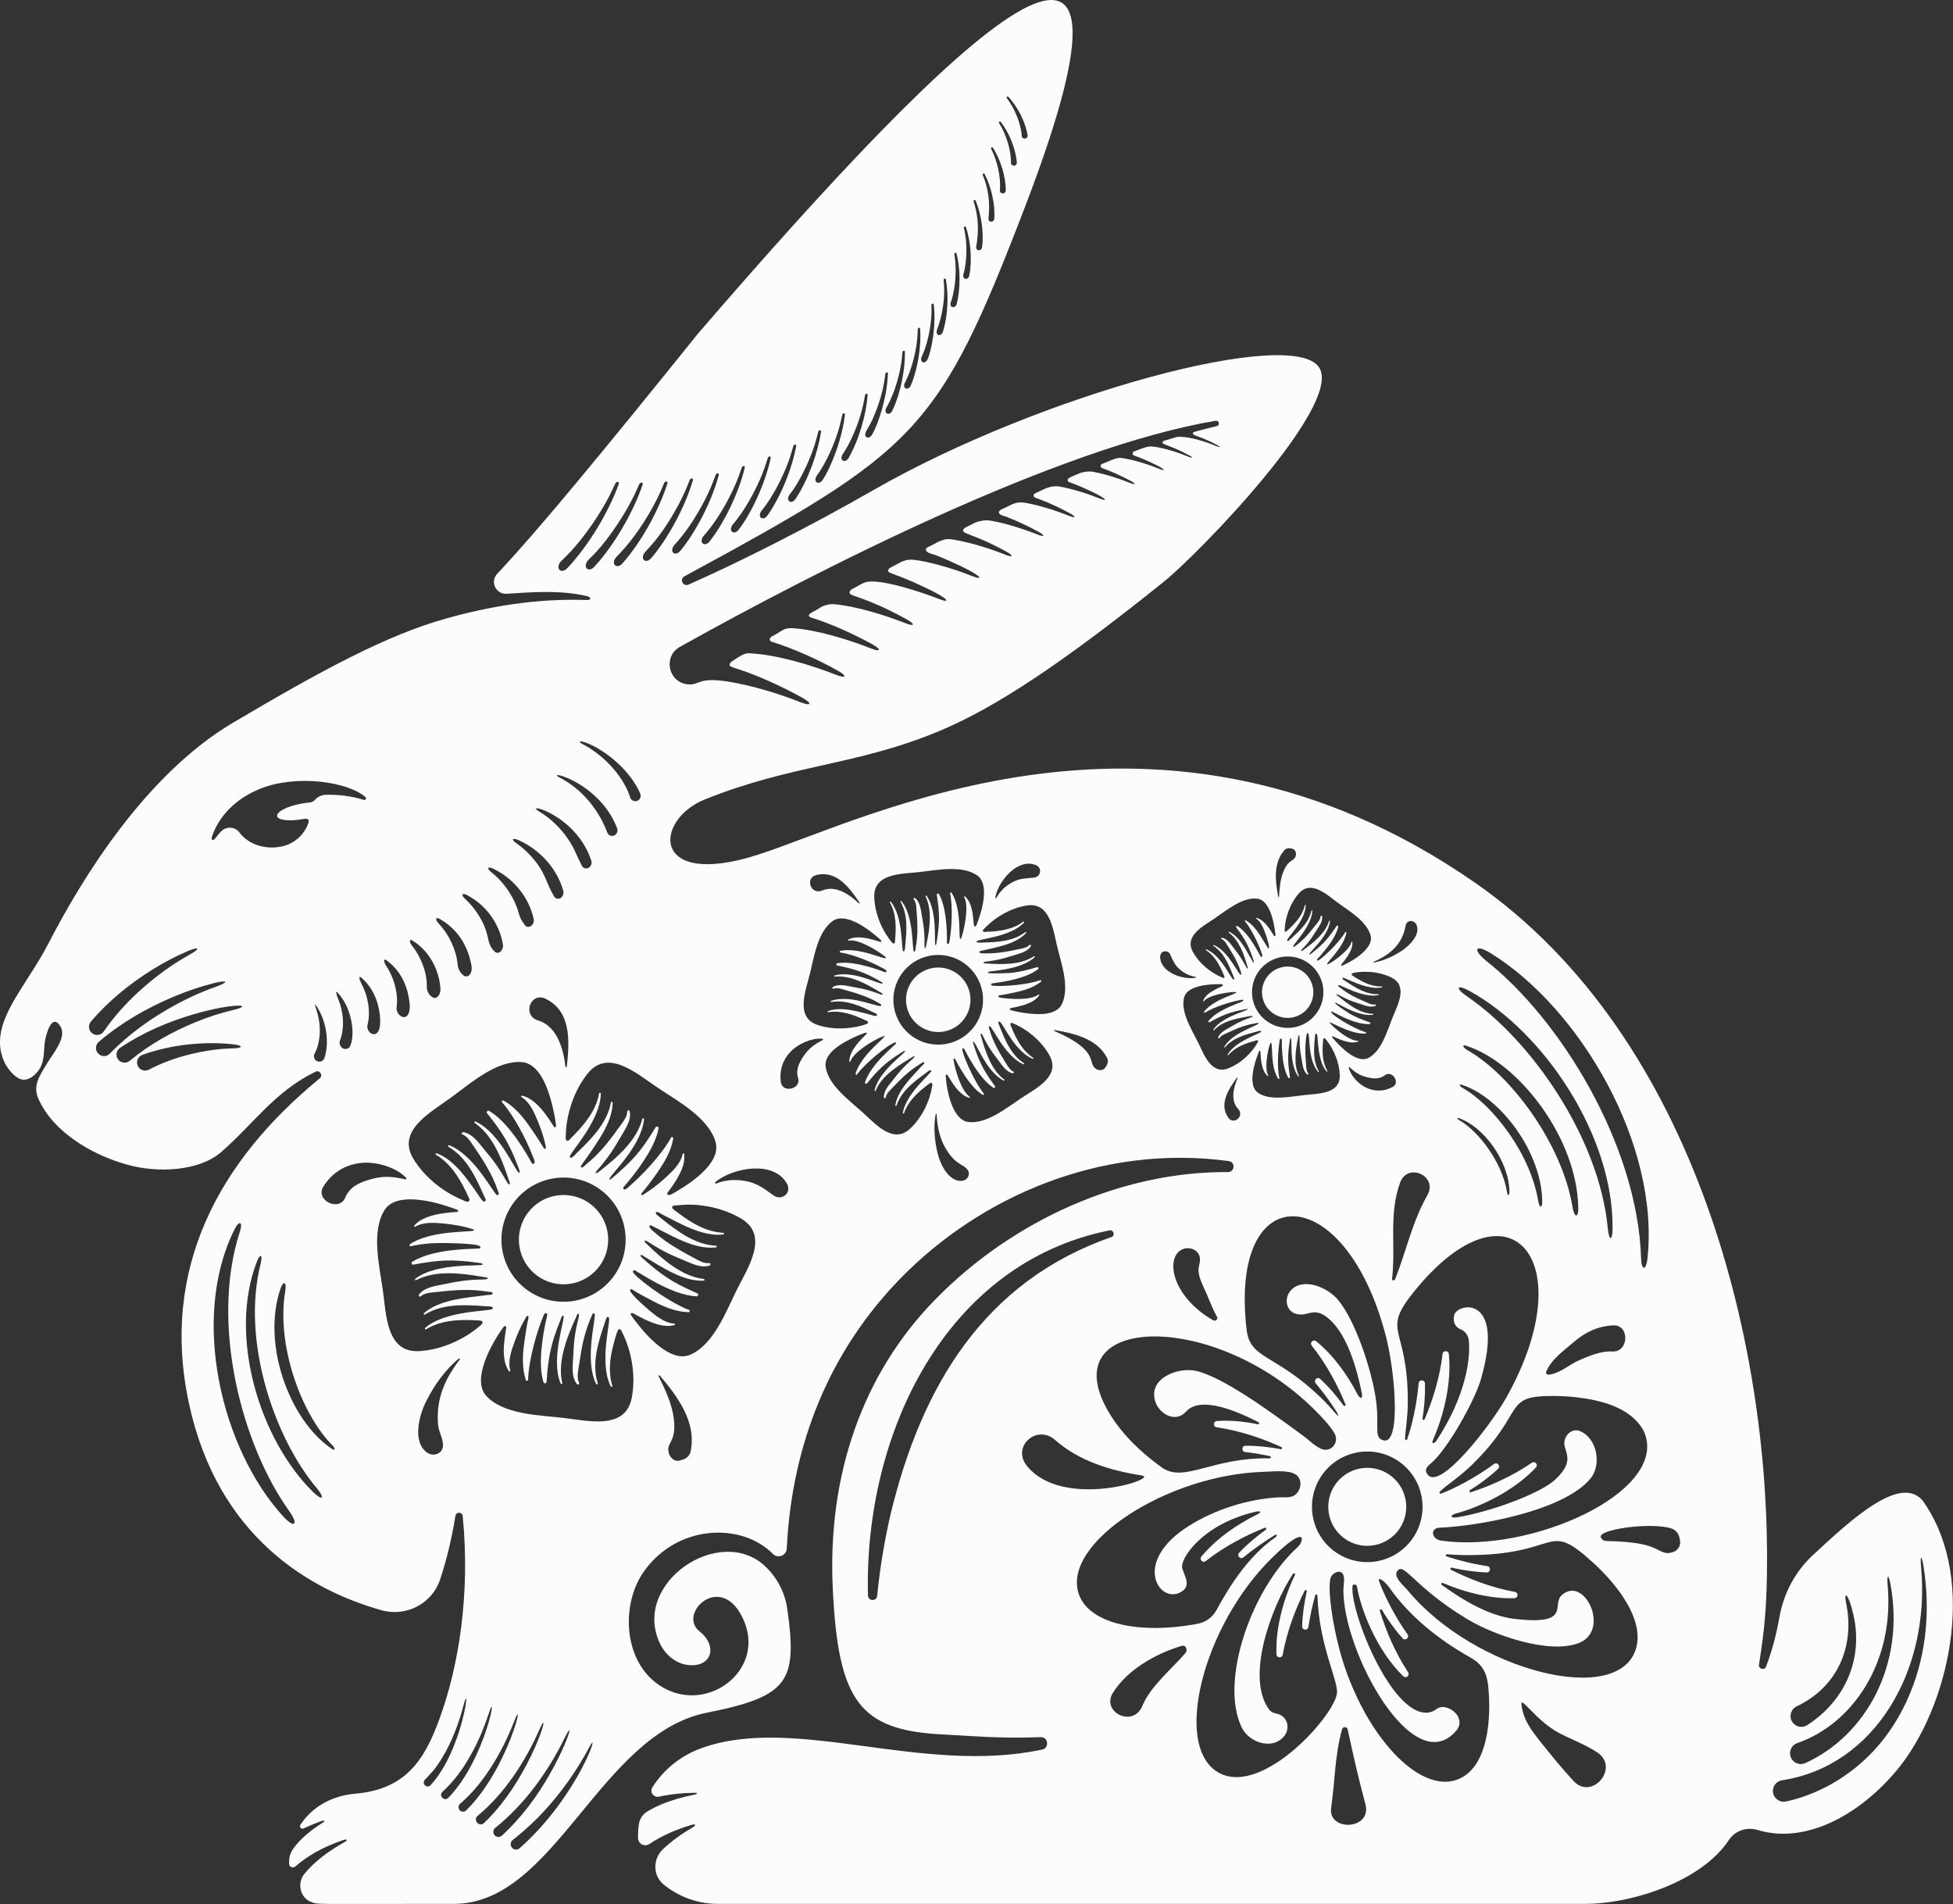 <svg xmlns="http://www.w3.org/2000/svg" width="1080" height="1052.77" viewBox="0 0 1080 1052.77"><rect x="0" y="0" width="1080" height="1052.77" fill="#333333" stroke="none"/><g id="a"/><g id="b"><g id="c"><path id="d" d="M536.63 551.58c.68 9.83-6.74 18.34-16.57 19.02-9.83.67-18.34-6.74-19.01-16.57-.68-9.83 6.74-18.34 16.57-19.01 9.83-.68 18.34 6.74 19.01 16.57zm-239.57 153.8c11.01 8.05 26.46 5.65 34.51-5.36 8.05-11.01 5.65-26.46-5.36-34.51-11.01-8.05-26.46-5.65-34.51 5.36-8.05 11.01-5.65 26.46 5.36 34.51zm445.35 144.47c9.21 7.55 22.79 6.21 30.35-3 7.55-9.21 6.21-22.79-3-30.35-9.21-7.55-22.79-6.21-30.34 3-7.55 9.21-6.21 22.79 3 30.34zm-17.38-307.04c-3.21-7.15-11.61-10.34-18.77-7.13-7.15 3.21-10.34 11.61-7.13 18.77 3.21 7.15 11.61 10.34 18.76 7.13 7.15-3.21 10.35-11.61 7.13-18.77zm339.1 288.15c-11.85-17.2-40.09 8.9-61.67 28.97-9.72 9.04-16.09 21.06-18.42 34.13-1.85 10.35-4.33 19.51-7.44 27.48-.88 2.26-4.27 1.27-3.89-1.12 3.11-19.22 4.03-31.6 4.37-48.05 2.49-123.12-37.04-297.89-161.32-384.24-173.83-120.76-336.27-34.73-396.95-15.42-59.22 18.84-57.25-19.35-29.01-30.68 48.76-19.57 83.49-18.62 129.3-37.67 32.15-13.37 69.79-38.79 124.21-82.47 19.8-15.89 98.02-96.7 86.5-118.12-12.97-24.14-154.52 14.32-246.6 67.1-35.24 20.2-74.13 39.91-102.5 52.38-2.99 1.31-5.12-3-2.25-4.56 128.34-69.65 140.41-79.31 188.42-204.45 79.66-207.64-33.73-100.58-180.98 70.33-49.66 61.71-87.67 108.05-110.94 132.68-4.09 4.33-.79 11.42 5.15 11.06 12.68-.77 29.28-2.28 44.51 1.3 2.38.56 2.39 2.25-.06 2.16-28.2-.99-54.11 3.59-77.72 10.19-33 9.22-68.58 28.45-117.84 57.56-48.69 28.77-83.89 86.61-102.27 122.25-13.02 25.26-34.19 44.87-24.12 65.86 1.56 3.25 5.4 8.11 9.02 9.16 4.33 1.25 8.87-3.03 10.67-6.48 2.36-4.51 1.82-9.36 2.51-14.27.49-3.48 3.78-16.65 8.67-8.39 3.58 6.05-4.31 15.09-7.2 19.94-3.88 6.51-8.43 12.29-5.08 19.88 2.99 6.77 7.51 12.45 13.04 17.4 10.15 9.08 22.98 15.43 36.05 19.11 16.99 4.78 39.86 3.58 51.89-6.85 17.95-15.55 29.64-33.55 52.32-44.55 2.34-1.13 4.33 2.05 2.32 3.69-55.48 45.44-88.39 105.01-72.34 179.69 15.9 73.98 67.18 103.4 106.58 114.41 13.54 3.78 27.82-3.6 32.28-16.94 3.36-10.07 6.32-21.72 8.51-35.27.38-2.35 3.78-2.25 4.01.12 4.24 42.57-1.98 82.45-12.83 112.13-8.09 22.12-18.22 38.88-46.24 41.34-14.83 1.3-24.87 8.39-30.69 17.29-.75 1.15.53 2.59 1.77 1.99 2.98-1.43 6.55-2.91 9.93-4.1 1.71-.6 2.14.0.8.83-6.12 3.78-12.57 8.85-16.68 14.82-1.8 2.62-2.11 5.09-2.05 8.02.04 1.7 2.08 2.58 3.38 1.48 6.68-5.71 14.39-10.43 26.32-14.56 2.49-.86 3.1-.14.95 1.06-8.07 4.48-16.48 10.47-22.26 17.63-4.22 5.23-2.19 13.42 4.16 15.61 3.83 1.32.12.9 78.69.9 55.82.0 80.57-93.99 139.87-105.73 45.41-8.99 49.98-17.44 44.4-57.26-1.31-9.38-5.9-17.72-12.29-23.73-24.96-23.47-73.88 9.2-58.22 42.6 3.26 6.96 9.83 12.11 17.51 12.18 11.6.11 14.21-11.11 4.46-18.75-11.89-9.32 9.9-31.42 22.42-10.08 16.63 28.33-14.65 54.71-40.36 42.33-24.04-11.58-26.25-45.45-13.42-64.47 17.99-26.69 54.15-28.54 71.94-10.59 2.76 2.78 7.48.9 7.66-3.02 2.79-57.62 23.63-109.03 62.74-149.18 44.26-45.43 111.07-74.54 181.69-65.02 3.79.51 3.35 6.11-.47 6.08-58.11-.38-118.67 26.14-162.19 70.82-39.53 40.58-59.5 96.23-56.3 160.22 3.09 61.72 14.79 77.72 61.2 79.95 14.21.68 31.46 2.38 53.68 1.46 4.3-.18 5.05 5.99.84 6.88-66.6 14.17-136.35-19.4-188.14-.88-11.72 4.19-21.2 12-27.37 21.77-1.62 2.56.69 5.81 3.72 5.13 6.53-1.44 13.09-2.06 19.61-2.14 1.94-.02 1.74.7-.27 1.09-6.22 1.21-12.29 2.93-18 5.31-2.75 1.15-5.43 2.48-7.93 4-2.48 1.51-4.17 4.08-4.58 6.95-.34 2.41-.58 5.45-.45 7.86.17 3.14 3.61 4.87 6.23 3.11 1.83-1.22 3.7-2.34 5.59-3.36 5.78-3.1 11.78-5.44 17.87-7.26 2.06-.62 2.47.29.65 1.35-5.9 3.42-11.75 7.55-16.62 12.18-5.67 5.39-5.62 14.57.44 19.52 7.97 6.5 18.54 10.69 29.74 10.69h479.49c26.37.0 64.74-12.43 79.87-35.4 3.44-5.22 9.98-7.25 15.96-5.44 25.81 7.81 55.52-7.55 76.86-33.08 28.42-34.01 45.06-104.38 15.13-147.83zm-491.46-352.71c3.94 1.5 2.97 6.73-1.09 7.06-4.07.33-7.49.35-11.28 2.28-3.9 1.99-7.22 4.95-9.27 8.84-.2.37-.68.08-.62-.27 1.51-8.72 12.13-21.78 22.26-17.91zm-4.95 22.44c13-2.11 14.59 13.22 16.91 22.75 2.3 9.42 7.09 22.75 2.5 31.95-1.53 3.06-4.86 4.44-8.05 5-7.79 1.37-20.06-1.61-20.45-2-.96-.95 1.38-1.19 1.76-1.26 4.86-.97 11.62-2.65 14.3-6.78.19-.3-.19-.59-.45-.39-4.4 3.39-16.51 2.46-21.05 1.66-.39-.07-.71-.13-.97-.46-.71-.9.66-.75 4.3-1.45 6.99-1.35 14.04-2.79 19.16-6.91.34-.28.04-.96-.41-.81-9.85 3.37-26.06 3.59-26.86 2.85-.21-.2-.48-.59-.27-.88.38-.54 17.31-1.46 25.93-8.07.49-.38.05-1.28-.55-1.1-4.91 1.44-9.83 2.74-14.94 3.17-3.89.33-11.21.3-11.86.11-.32-.09-.5-.4-.19-.63 1.02-.75 17.89-.97 25.64-8.16.27-.25-.05-.76-.37-.55-7.25 4.79-17.45 4.67-26.75 3.96-.32-.02-.75.04-.99-.21-1.17-1.25 4.24-.18 15.6-3.96 3.43-1.14 8.41-1.99 10.43-5.38.28-.47-.36-1.09-.76-.65-1.26 1.37-3.22 1.77-4.96 2.14-5.46 1.15-9.8 2.03-14.15 2.36-1.54.12-6.6.35-7.98.0-.8-.2-1.08-.88-.16-1.11 8.27-2.1 19.19-3.44 25.3-9.94.25-.26-.1-.76-.41-.52-6.72 5.14-15.57 5.52-23.69 5.75-2.16.06-3.06.16-3.25-.43-.52-1.66 18.22-2.07 26.26-10.62.25-.26-.1-.76-.41-.52-5.88 4.49-13.41 5.37-20.84 5.66-.54.02-1.08.19-1.42-.34-.27-.42-.1-.65.2-.93.33-.31.86-.92 1.24-1.3 5.97-6.05 14.24-10.63 22.65-12zm-47.19 76.86c-13.66.94-25.5-9.38-26.44-23.04-.94-13.66 9.38-25.5 23.04-26.44 13.67-.94 25.5 9.38 26.44 23.04.94 13.66-9.38 25.5-23.04 26.44zm-12.29-95.34c9.64-1.04 23.49-4.03 32 1.73 6.95 4.7 3.14 18.68.16 26.49-.21.56-.65 2.2-1.59 1.76-.86-.41.15-11.99-5.2-16.58-.27-.23-.61.11-.44.4 3.3 5.7-1.02 22.07-1.77 22.96-1.93 2.31 1.13-15.01-5.13-25.34-.23-.38-.95-.17-.86.3 1.62 8.1.73 20.06-.17 25.36-.09.54-.21 3.11-1.27 2.56-.44-.23-.33-.73-.32-1.14.11-7.7-.59-19.69-4.45-26.4-.31-.54-1.26-.21-1.16.4.79 5.06 1.42 10.1 1.18 15.23-.23 4.91-1.39 12.17-1.57 12.47-1.74 2.86 1.58-17.45-5.24-27.09-.21-.3-.76-.05-.59.3 3.81 7.83 2.34 17.88.4 27.04-.04.19-.34 2.06-.92 1.3-.31-.41.62-6.31-1.3-16.32-.68-3.55-.87-8.6-3.96-11.05-.43-.34-1.12.21-.74.67 1.19 1.43 1.33 3.42 1.47 5.2.58 7.72 1.07 14.14-.43 21.64-.09.46-.08 2.31-.87 2.09-1.29-.36.26-19.08-6.91-27.87-.23-.28-.76.0-.57.34 4.21 7.34 3.42 16.16 2.58 24.24-.06.57.02 3.49-1.06 3.09-1.23-.45.2-18.69-6.87-27.36-.23-.28-.76.0-.57.34 3.61 6.29 3.55 13.68 2.91 20.85-.04.51.05 1.34-.34 1.72-.39.38-.91.12-1.21-.23-5.82-6.87-9.7-16.29-9.97-25.33-.38-13.16 15.03-12.73 24.78-13.77zm-56.92 1.66c11.29-2.92 18.52 7.08 24.03 15.27.18.27-.22.53-.43.32-5.08-4.81-12.89-10.22-20.2-7.09-6.34 2.72-9.73-6.86-3.4-8.5zm-3.52 54.89c2.34-9.41 4.27-23.44 12.61-29.46 7.07-5.12 19.67 4.15 26.13 10.01.24.22.6.45.78.73.25.39.04.84-.46.75-1.39-.26-11.97-4.51-17.78-1.26-.31.17-.1.61.22.55 5.44-.96 15.77 5.44 19.62 8.44.32.25 1.1.64.95 1.15-.38 1.35-14.39-6.05-25.17-3.93-.43.09-.48.83-.02.91 7.88 1.21 18.37 5.87 23.21 8.56.59.32 2.67 1.11 2.29 2.05-.34.84-1.78-.07-2.31-.27-7.02-2.56-17.62-5.65-24.95-4.37-.61.11-.64 1.11-.02 1.23 9.48 1.88 15.15 3.59 24.68 9.18.25.15.79.47.38.78-1.12.84-15.71-7.37-26.42-4.46-.35.09-.31.7.08.66 8.57-.87 17.19 3.77 25.02 8.58.33.2 1.41.64 1.43 1.07.06 1.45-3.76-1.88-15.79-3.83-3.57-.58-8.38-2.14-11.74-.07-.47.29-.19 1.13.37.93 1.75-.63 3.67-.08 5.39.41 7.47 2.11 13.66 3.86 20.18 7.84.28.17.71.31.83.62 1.29 3.33-15.75-6.3-27.71-2.16-.34.12-.26.72.12.65 8.34-1.43 16.35 2.33 23.65 5.89.5.24 1.62.51 1.57 1.17-.12 1.57-2.01.13-10.84-1.86-5.32-1.19-10.99-2.02-16.25-.19-.34.12-.26.72.12.65 7.19-1.23 14.2 1.41 20.82 4.53.45.21 1.06.34 1.19.89.08.37-.04.64-.33.87-.68.55-14.2 5.17-27.44.77-12.5-4.16-6.79-18.48-4.43-28zm-52.06 92.84c.98 3.47-.03 7.03-1.82 10.06-3.88 6.56-11.83 12.3-18.4 16.26-4.18 2.52-5.9 3.64-6.49 2.32-.29-.64.55-1.36.88-1.81 4.12-5.57 9.5-13.65 8.4-20.39-.08-.49-.74-.42-.82.03-.91 5.15-5.69 9.65-9.38 13.01-3.39 3.1-7.09 6.13-11.03 8.58-.52.33-1.35 1.05-1.95 1.16-.57.1-.68-.44-.44-.87.44-.8.4-.24 4.08-5.12 5.89-7.82 12.1-16.31 13.53-25.42.09-.6-.86-1.02-1.17-.45-5.5 10.02-17.12 21.9-22.81 26.71-.58.49-2.99 3.1-3.62 1.58-.3-.74.03-.56 3.75-5.18 6.13-7.63 14.01-18.56 15.75-28.24.15-.85-1.14-1.35-1.59-.61-3.68 6.06-7.5 11.97-12.33 17.18-5.09 5.5-12.48 11.7-12.78 11.81-.47.16-.54-.14-.41-.56.71-2.4 17.78-18.11 19.02-32.81.04-.5-.76-.73-.89-.21-2.96 11.7-13.45 21.01-23.69 29-.21.16-2.19 1.88-2.13.56.03-.58 6.47-6.45 13.19-18.45 2.45-4.37 6.75-9.89 5.66-15.24-.15-.74-1.38-.78-1.38.04-.01 2.57-1.64 4.82-3.08 6.82-6.27 8.7-11.48 15.93-19.76 22.54-.5.4-2.15 2.38-2.79 1.44-.52-.76 2-2.81 9.58-14.64 4.08-6.35 7.83-13.34 7.96-21.05.0-.51-.81-.68-.91-.15-2.09 11.53-10.79 20.17-18.88 27.98-.57.55-3.09 3.71-3.88 2.33-.94-1.63 16.88-19.48 17.13-35.11.0-.5-.81-.68-.91-.15-1.79 9.86-8.38 17.6-15.51 24.69-.5.5-1.14 1.47-1.9 1.52-.75.05-1.08-.68-1.08-1.32-.04-12.47 4.25-25.91 12.03-35.72 11.34-14.28 27.27-.07 38.53 7.51 11.14 7.5 28.48 16.68 32.36 30.37zm-139.99-4.29c2.41.9 3.96 3.19 5.35 5.24 6.02 8.89 11.02 16.26 14.39 26.3.14.43.48.97.33 1.4-.11.33-.55.65-.9.6-1.74-.27-12.4-22.18-26.53-27.6-.47-.18-.91.53-.45.8 10.11 5.92 15.24 17.05 19.8 27.34.31.7 1.26 1.99.63 2.64-1.52 1.55-2.24-1.66-9.83-11.64-4.57-6.01-9.84-11.94-17.04-14.7-.47-.18-.92.53-.45.8 8.72 5.1 13.79 14.16 18.01 23.37.29.63.82 1.31.46 2.01-.72 1.41-2.74.06-3.87-.41-10.92-4.55-20.95-12.75-27-22.62-9.53-15.55 9.29-25.64 20.28-33.61 10.87-7.88 25.44-21.02 39.64-19.96 4.83.35 8.41 4 10.92 8.16 5.8 9.59 8.09 26.51 8.01 27.22-.07.63-.71.92-1.15.38-1.06-1.29-8.63-15.45-17.71-17.19-.48-.09-.65.55-.26.78 4.53 2.63 7.11 8.65 9 13.27 1.72 4.19 3.3 8.67 4.24 13.17.12.55.59 1.65-.02 2.07-.92.62-.35-.24-8.79-12.36-3.86-5.53-8.4-10.95-14.36-14.25-.54-.3-1.25.46-.83.95 6.94 7.93 13.58 20.93 16.96 29.78.33.86 1.84 3.56.6 4.21-1.11.58-1.82-1.67-2.21-2.35-5.23-9.09-13.49-21.61-22.53-26.89-.74-.43-1.66.61-1.12 1.29 8.16 10.2 12.26 16.57 16.96 29.01.88 2.34 1.67 3.94.7 3.88-1.75-.09-10.15-21.85-24.01-28.28-.46-.21-.95.46-.5.77 9.88 6.73 14.85 19.36 18.84 31.41.17.51.93 1.94.56 2.41-1.17 1.5-2.72-5.82-13.3-18.14-3.27-3.8-6.97-9.74-12.37-10.55-.75-.11-1.2 1.03-.43 1.31zm45.86-75.1c14.56 6.97 13.31 24.02 11.83 37.61-.05.44-.7.36-.75-.04-1.09-9.62-4.54-22.32-15.07-25.52-9.14-2.78-4.19-15.95 3.99-12.04zm-17.7 112.97c11.19-15.31 32.68-18.65 47.99-7.46 15.31 11.19 18.65 32.68 7.46 47.99-11.19 15.31-32.68 18.65-47.99 7.46-15.31-11.19-18.65-32.68-7.45-47.99zM672.31 232.7c1.88-.32 2.45 2.49.59 2.92-4.15.96-8.69 2.13-12.24 3.12-1.61.45-1.12 1.45.09 1.94 2.42.98 5.62 1.85 12.15 5.31 2.35 1.26 2.12 1.7-.32.67-5.95-2.47-13.45-4.89-19.91-5.17-1.7-.07-2.92.4-6.99 1.7-.63.2-2.13.4-2.54.91-1.47 1.84 2.51 1.27 14.29 7.56 2.63 1.42 2.35 1.95-.38.81-5.69-2.34-13.28-4.78-19.31-5.53-3.13-.39-5.13.65-10.61 2.68-1.04.39-1.04 1.88.0 2.25 1.84.65 3.66 1.36 5.45 2.12 12.92 5.56 12.51 6.91 8.53 5.27-5.8-2.36-12.53-4.52-18.69-5.65-4.46-.8-3.92-.77-13.04 2.94-1.03.42-.98 1.89.07 2.26 5.4 1.91 10.97 4.48 15.83 7.1 3.18 1.74 2.81 2.45-.51 1.08-6.33-2.56-13.63-4.88-20.3-6.11-2.04-.38-5.27-.1-7.17.71-4.84 2.05-7.11 2.62-6.86 4.14.16.97.68.54 7.49 3.48 15.72 6.84 14.7 8.3 10.12 6.42-6.91-2.78-14.95-5.32-22.32-6.64-1.76-.32-5-.03-7.56 1.16-5.75 2.66-6.1 2.59-6.49 3.38-.75 1.54 2 2.08 2.93 2.43 5.75 2.15 11.85 5.04 16.99 7.83 3.74 2.06 3.27 2.95-.64 1.36-7.51-3.01-16.2-5.73-24.13-7.14-4.52-.8-6.88.68-10.91 2.7-.97.48-4.37 1.57-3.37 3.13.76 1.18 2.83 1.49 4.03 1.94 5.83 2.23 12.18 5.24 17.64 8.22 4.02 2.23 3.5 3.2-.7 1.49-4.22-1.68-8.52-3.17-12.85-4.48-4.24-1.27-8.53-2.34-12.81-3.11-1.74-.31-3.54-.26-5.26.14-3.27.77-1.72.13-6.66 2.66-.92.47-2.34.91-2.97 1.73-2.24 2.95 3.9 1.82 23.52 12.57 4.3 2.39 3.74 3.45-.77 1.63-8.62-3.43-18.61-6.53-27.76-8.13-2.44-.42-4.46-.7-6.8.21-.83.32-1.6.51-2.41.94-1.29.68-2.57 1.36-3.85 2.05-.77.41-2.5.91-2.81 1.81-.72 2.07 3.56 2.81 4.7 3.24 2.53.95 5.03 1.97 7.5 3.05 20.1 8.87 19.82 11.36 13.3 8.74-9.24-3.66-19.89-6.95-29.57-8.63-6.71-1.14-8.13-.09-14.22 3.25-.87.48-2.08.86-2.51 1.84-.87 1.98 1.27 1.36 13.74 6.85 21.64 9.57 20.83 12.02 14.1 9.31-8.52-3.37-30.36-10.75-39.28-9.48-2.33.33-4.15 1.62-6.19 2.78-1.22.69-4.22 1.6-3.8 3.5.42 1.89 8.89 2.02 31.48 14.48 5.13 2.87 4.43 4.2-.96 2.04-11.43-4.5-27.23-9.36-39.35-10.42-1.96-.17-3.59.34-5.44.93-1.39.44-2.73 1.5-3.99 2.24-.84.5-4.5 1.98-4.31 3.18.16 1.05 2.61 1.48 3.4 1.74 10.6 3.51 21.93 8.73 31.67 14.1 5.41 3.03 4.66 4.45-1.03 2.18-12.13-4.77-30.17-10.32-42.9-11.06-4.48-.26-5.41 1-9.49 3.4-.91.55-2 .91-2.77 1.68-1 1.01-.47 2.12.78 2.48 12.17 3.77 25.07 9.64 36.13 15.77 5.69 3.19 4.89 4.7-1.09 2.31-13.72-5.38-31.5-10.71-46.18-11.7-2.57-.17-3.73-.58-9.53 3.42-.8.55-2.14 1.09-2.59 2.1-1.24 2.75 2.09 1.15 21.42 9.72 6.29 2.81 12.45 5.86 18.44 9.18 5.96 3.35 5.12 4.95-1.16 2.45-11.92-4.67-25.86-8.94-38.64-11.11-18.72-3.18-16.54 2.35-24.01 1.24-10.39-1.54-12.99-15.45-3.77-20.63 76.5-42.72 209.37-110.4 296.33-125.03zm-114.68-179.16c4.95 5.35 9.43 13.71 10.63 21.24.36 2.21-3.06 2.62-3.23.36-.47-7-4.04-15.37-8.26-20.86h0c-.44-.58.38-1.27.87-.74zm-4.21 13.86c4.43 5.74 8.26 14.59 8.88 22.36.19 2.31-3.24 2.51-3.24.18.08-7.16-2.79-15.96-6.55-21.83h0c-.39-.62.47-1.27.92-.7zm-4.34 14.27c3.96 6.17 7.09 15.53 7.12 23.48.03 2.43-3.46 2.38-3.26-.01.63-7.26-1.53-16.5-4.83-22.81h0c-.34-.66.57-1.27.97-.66zm-4.6 14.54c3.49 6.6 5.92 16.47 5.37 24.61-.13 2.15-3.02 2.54-3.26.24-.08-.71 2.12-11.78-3.12-24.23h0c-.29-.7.67-1.27 1.01-.62zm-5 14.67c2.99 6.97 4.75 17.32 3.62 25.73-.28 2.22-3.22 2.53-3.3.06-.02-.75 2.96-12.07-1.38-25.21h0c-.24-.74.76-1.28 1.06-.58zm-6.76 40.97c1.19-4.12 1.66-8.53 1.7-12.88.06-7.64-1.19-11.7-1.38-12.88-.19-.77.86-1.27 1.11-.53 2.5 7.31 3.6 18.11 1.86 26.86-.44 2.29-3.44 2.5-3.34-.13.0-.25-.03-.17.05-.44zm-6.98 15.5c1.48-4.21 2.25-8.77 2.57-13.28.57-7.93-.42-12.22-.54-13.46-.14-.82.95-1.27 1.16-.49 2.04 7.75 2.43 19.04.11 27.98-.59 2.38-3.67 2.47-3.38-.31.03-.28-.03-.15.07-.44zm-7.74 15.42c.08-.3 5.48-12.88 3.82-27.89h0c-.09-.87 1.05-1.28 1.21-.46 1.58 8.14 1.28 19.9-1.64 29.1-.43 1.39-1.63 1.99-2.48 1.72-.84-.26-1.15-1.6-.91-2.48zm-8.46 14.86c.13-.39 2.71-5.17 4.4-14.25 1.58-8.51 1.11-13.2 1.15-14.63-.05-.9 1.14-1.27 1.26-.4 1.45 11.03-1.12 25.76-3.6 30.7-.56 1.01-1.61 1.53-2.44 1.23-.98-.36-1.07-1.72-.78-2.65zm-2.02-15.51c0-.94 1.24-1.27 1.31-.36.68 9.04-1.09 21.79-5.15 31.35-1.21 2.92-4.66 2.07-3.44-1.13.14-.38 3.03-5.2 5.29-14.66 2.09-8.8 1.87-13.72 1.99-15.21zm-8.48 12.72c.05-.98 1.33-1.28 1.36-.32.22 9.5-2.26 22.7-6.9 32.48-1.39 3.02-4.88 2.03-3.47-1.31.15-.35 3.43-5.5 6.18-15.06 2.61-9.12 2.64-14.32 2.83-15.79zm-9.45 11.94c.1-1.02 1.43-1.28 1.41-.28-.29 12.22-5.09 27.9-8.94 34.11-1.59 2.39-4.53 1.39-3.3-1.73.54-1.35 3.66-5.22 7.15-15.73 3.11-9.39 3.4-14.76 3.67-16.37zm-11.26 11.8c.15-1.06 1.53-1.28 1.46-.24-.7 10.39-4.59 24.47-10.41 34.72-1.85 3.33-5.35 1.74-3.52-1.67.24-.45 4.1-5.59 7.95-15.86 3.63-9.71 4.18-15.37 4.51-16.95zm-12.6 10.86c.2-1.1 1.62-1.29 1.51-.2-1.4 13.11-7.62 29.29-12.5 36.38-2 2.74-5.16.92-3.2-2.38.26-.45 4.46-5.73 8.84-16.27 4.13-9.98 4.92-15.79 5.36-17.53zm-13.27 9.38c.25-1.15 1.72-1.29 1.56-.16-1.6 11.18-6.87 26.17-13.91 36.97-2.34 3.64-5.8 1.44-3.57-2.04.21-.33 4.53-5.21 9.72-16.67 4.64-10.28 5.68-16.31 6.2-18.11zm-13.78 7.95c.3-1.19 1.82-1.29 1.61-.12-2.06 11.6-8 27.02-15.67 38.1-2.62 3.82-6.02 1.22-3.6-2.22.34-.49 5.13-5.87 10.61-17.07 5.16-10.6 6.47-16.94 7.04-18.69zm-14.15 6.59c.35-1.23 1.91-1.29 1.66-.08-2.96 14.17-11.09 31.23-17.84 39.78-2.36 2.9-5.65.77-3.36-2.7.69-1.05 5.56-6.08 11.66-17.73 5.66-10.87 7.2-17.36 7.88-19.27zm-14.37 5.28c.4-1.27 2.01-1.3 1.71-.03-3.41 14.36-12.05 31.63-19.62 40.92-2.55 3.04-5.85.6-3.38-2.9.82-1.16 5.95-6.22 12.56-18.13 6.17-11.17 7.96-17.88 8.72-19.85zm-24.01 24.47c6.68-11.46 8.73-18.4 9.57-20.43.45-1.31 2.1-1.3 1.76.0-3.9 14.69-13.06 32.15-21.4 42.05-1.18 1.37-2.86 1.77-3.78.92-1.17-1.08-.39-3.23.78-4.49 4.92-5.32 9.28-11.59 13.07-18.06zm-4.8-17.59c.5-1.36 2.2-1.3 1.81.05-4.37 15.01-14.12 32.78-23.18 43.19-1.24 1.4-2.99 1.8-3.91.89-1.14-1.11-.36-3.25.71-4.43 4.44-4.87 8.31-9.17 14.16-18.68 7.19-11.76 9.49-18.92 10.41-21.01zm-14.14 1.71c.54-1.39 2.3-1.3 1.86.09-4.78 15.18-14.98 33.17-24.96 44.32-3.03 3.34-6.52.16-3.42-3.48 1.63-1.92 7.24-6.85 15.27-19.33 7.71-12.08 10.3-19.56 11.25-21.59zm-57.88 47.8c-.95-1.07-.56-3.16.87-4.67.84-.9 7.8-6.78 17.07-20.14 8.74-12.67 11.84-20.61 12.93-22.75.64-1.47 2.49-1.31 1.96.17-5.43 15.15-16.48 33.87-28.52 46.59-1.43 1.51-3.36 1.87-4.31.8zm15.11-.76c-.94-1.01-.59-3.02.75-4.5 1.24-1.38 6.95-5.96 16.17-19.74 8.23-12.38 11.07-20.08 12.09-22.17.6-1.44 2.39-1.3 1.91.13-5.01 14.86-15.53 33.29-26.74 45.46-1.37 1.47-3.24 1.84-4.18.83zm10.65 102.43c7.82 5.51 15.17 13.33 18.97 22.15.65 1.51-.05 3.27-1.56 3.92-1.59.69-3.48-.12-4.03-1.85-.13-.3-1.38-5.23-6.04-11.77-5.41-7.59-12.84-13.92-20.57-17.9-4.12-2.12 2.12-2.34 13.23 5.46zm6.18 41.27c.57 1.5-.09 3.22-1.51 3.95-1.48.73-3.28.07-3.89-1.5v-.04c-5.47-14.15-14.99-24.46-26.11-30.29-9.52-4.98 21.57 1.72 31.51 27.88zm-14.29 17.89c.49 1.49-.14 3.18-1.46 3.97-1.33.75-3.05.3-3.76-1.15v-.03c-1.03-2.12-1.1-1.97-3.65-7.62-3.83-8.63-11.26-17.16-20-22.36-9.04-5.38 20.38 1.38 28.87 27.19zm-40.07-11.26c12.41 5.62 21.39 16.42 24.57 27.92.42 1.48-.18 3.14-1.41 4-1.24.8-2.88.46-3.62-.79l-.02-.03c-5.02-8.41-4.51-13.56-13.59-23.17-2.38-2.52-4.92-4.68-7.58-6.49-2.8-1.9-1.81-2.99 1.64-1.43zm-14.05 15.77c11.7 5.66 19.68 16.21 22.24 27.57.79 3.46-2.94 6.09-4.85 3.58l-.02-.02c-3.31-4.38-2.98-5.97-4.46-10-2.83-7.4-7.9-14.4-14.24-19.36-2.55-1.98-1.79-3.28 1.33-1.77zm-14.65 14.53c10.88 5.68 17.97 16.01 19.9 27.22.58 3.3-2.57 6.11-4.66 3.96.0.0-.02-.02-.02-.02-5.03-5.19-1.76-8.15-8.31-19.26-2.12-3.59-4.81-6.96-7.94-9.79-2.3-2.07-1.77-3.57 1.02-2.11zm-14.94 13.28c8.87 5.06 14.26 13.06 16.62 22.03.9 3.37 1.73 6.62-.31 8.92-.92.92-2.3.99-3.22.27.0.0-.02-.02-.02-.02-1.98-1.54-3.11-3.86-3.3-6.19-.64-7.55-4.49-16.23-10.47-22.55-2.05-2.16-1.75-3.86.72-2.46zm-14.93 12.03c9.43 5.97 14.55 16.35 15.22 26.52.2 2.85-1.78 6.14-4.29 4.72.0.0-.02-.01-.02-.01-2.08-1.16-3.27-3.56-3.22-5.84.17-7.73-3.15-16.41-8.09-22.59-1.8-2.24-1.73-4.15.41-2.8zm-14.62 10.77c7.04 5.06 11.11 12.74 12.46 21.34.54 3.43.84 6.45-.73 8.96-.66.95-1.86 1.38-2.95.97.0.0-.02.0-.02.0-1.99-.73-3.26-2.93-3.19-4.94.0-.08.24-1.91.28-3.32.11-6.57-2.05-13.98-5.95-19.86-1.55-2.33-1.71-4.44.1-3.14zm-10.48 35.68c1.86-7.11.21-16.07-3.33-22.69-1.3-2.41-1.69-4.73-.21-3.49 6.24 5.27 9.55 13.04 10.38 20.99 1.63 15.6-8.19 10.37-6.83 5.19zm-153.26-1.4c.09-.13.18-.25.28-.37 9.83-11.56 21.47-20.89 33.93-28.71 6.25-3.88 12.74-7.35 19.49-10.22 6.74-2.85 7.27-1.45.98 2.01-6.29 3.48-12.25 7.5-17.91 11.88-11.26 8.77-21.52 18.98-29.36 30.44l-.02.03c-1.4 2.04-4.18 2.56-6.22 1.16-2.04-1.4-2.56-4.18-1.16-6.22zm10.77 17.31c-1.72 1.78-4.55 1.83-6.32.11-1.78-1.72-1.83-4.55-.11-6.32.1-.1.21-.2.31-.29 12.49-10.68 26.57-18.67 41.27-24.91 7.36-3.09 14.92-5.69 22.64-7.61 7.71-1.9 8.01-.43.64 2.14-7.38 2.59-14.5 5.83-21.36 9.5-13.67 7.37-26.52 16.47-37.04 27.36l-.03.03zm68.2-2.9c-14.88.33-32.81 4.44-46.57 11.77h-.02c-2.18 1.17-4.89.34-6.06-1.84-1.16-2.18-.33-4.89 1.85-6.06.17-.09.38-.18.56-.25 15.99-5.88 35.1-7.57 50.35-5.85 5.55.64 5.35 2.12-.1 2.23zm-.22-21.15c-7 1.65-13.82 3.92-20.45 6.61-13.21 5.41-25.84 12.48-36.48 21.4l-.03.02c-1.89 1.59-4.71 1.34-6.3-.56-1.59-1.89-1.34-4.71.56-6.3.12-.1.25-.19.37-.28 12.58-8.49 26.3-14.33 40.41-18.51 23.22-6.76 34.42-5.32 21.92-2.39zm24.51-107.27c.44 2.33 7.05 3.02 14.77 1.56 1.23-.23 3.34-.36 2.53 2.16-1.97 6.14-7.31 11.22-13.95 12.88-9.4 2.34-19.18-.8-24.1-7.46-2.48-3.36-7.44-3.65-10.31-.62-.95 1-2.22 2.6-3.51 4.16-.81.97-1.97.47-1.59-.81 2.51-8.33 10.18-20.53 27.35-27.21 19.8-7.71 47.98-3.7 57.66 4.83.74.65.02 1.86-.92 1.55-6.99-2.26-14.46-2.97-20.99-2.83-2.31.05-4.41 1.06-5.86 2.66-.8.88-1.83 1.51-3.01 1.6-1.54.12-3.19.34-4.9.66-7.71 1.47-13.61 4.54-13.16 6.87zm36 109.02c-.43-2.66-1.14-5.27-2.17-7.73-1.05-2.5-1.67-5.02-.52-3.83 7.89 8.21 10.07 22.72 7.15 29.65-.44.99-1.31 1.64-2.68 1.68h-.03c-1.82.04-3.63-2.07-3.13-4.26.13-.56 2.85-6.11 1.38-15.51zm-13.59 26.61c-1.57-.52-2.41-2.21-1.9-3.78.27-.81 3.57-5.65 3.04-15.37-.15-2.65-.6-5.32-1.4-7.9-.8-2.58-1.65-5.31-.83-4.18 5.92 8.26 7.77 20.58 4.86 29.33-.52 1.57-2.21 2.42-3.78 1.9zm-18.83 251.83c-34.56-37.65-51.51-109.79-27.27-158.68 2.76-5.56 4.92-4.61 3.08 1.06-16.57 51.03 1.19 118.26 27.58 154.83 4.95 7.05 2.69 9.31-3.39 2.78zm16.34-13.7c-29.38-28.77-47.04-85.7-31.24-127.07 1.99-5.2 3.51-4.37 2.17.98-10.62 42.3 7.36 95.81 31.21 124.09 4.51 5.48 3.11 7.08-2.14 2zm10.24-23.98c-23.35-15.66-38.83-58.03-28.25-88.59 1.58-4.56 3.45-3.48 2.63 1.24-5.21 30 8.98 68.36 25.91 85.32 1.94 1.94 1.69 3.55-.29 2.03zm7.54-138.88c-3.44 8.14-16.7 1.43-12.18-5.94 5.03-8.22 13.14-12.91 22.82-13.32 7.36-.31 17.97 2.83 23.01 8.38.29.32.1.93-.4.82-6.9-1.56-12.2-2.04-19.13-.06-6.05 1.72-11.55 4.02-14.13 10.13zm63.3 89.59c-10.12 13.12-12.93 24.23-11.99 35.97.31 3.93 2.53 7.18 2.74 11 .28 4.97-5.21 7.1-8.9 4.42-8.31-6.02-4.18-20.89-.44-28.28 4.42-8.74 10.48-17.46 18.1-23.67.35-.29.73.25.49.56zm-22.39-4.66c-18.21 1.1-18.27-20.25-20.14-33.7-1.85-13.29-6.6-32.33 1-44.37 6.29-9.95 26.25-5.04 37.28-1.15.11.04 2.89 1.03 2.99 1.1.57.39.49.98-.15 1.13-1.29.31-17.81.27-23.69 7.58-.31.38.18.84.57.6 4.45-2.76 10.98-2.21 15.95-1.71 5.27.53 10.74 1.41 15.76 3.11.29.1.72.11.76.5.18 1.49-22.68-.55-35.46 7.75-.51.33-.19 1.32.45 1.17 6.1-1.42 12.38-1.9 18.62-1.79 2.25.04 17.89.22 19.53 1.77.35.34.61.78.14 1.13-.82.62-24.41-.61-37.49 7.47-.73.45-.24 1.75.61 1.59 13.19-2.48 21.07-3.13 35.27-1.11 1.03.15 3.15.26 3.1.98-.1 1.38-24.93-1.42-37.28 7.91-.4.3-.04 1.06.44.81 10.6-5.56 24.28-4.04 37-1.8.66.12 2.52.11 2.73.87-1.24 1.3-7.67-.53-23.02 2.92-4.89 1.09-11.87 1.58-15.13 5.96-.45.61.34 1.54.96 1 1.92-1.71 4.68-2 7.14-2.26 10.73-1.15 19.57-2.08 29.98-.34.64.11 1.64.05 2.22.31.47.21.59.86.15 1.18-.45.33-1.68.25-2.24.33-12.3 1.58-26.74 2.48-35.47 10.07-.38.33.04 1.05.49.77 9.98-6.14 22.22-5.44 33.44-4.63 1.09.08 2.44.0 3.49.31.46.14.87.65.59 1.12-.93 1.58-25.78.56-37.33 10.6-.38.33.04 1.06.49.77 8.78-5.4 19.39-5.52 29.56-4.89 2.04.12 2.1 1.34.84 2.46-1.22 1.07-2.48 2.09-3.79 3.06-8.7 6.42-19.61 10.76-30.36 11.41zm3.06 237.05c2.83-3.02 5.34-5.17 9.59-12.15 5.26-8.68 9.26-19.06 11.82-29 4.17-16.31-.04 24.35-18.19 44.1-1.95 2.12-5.16-.82-3.21-2.95zm13.06 9.92c-2.21 2.28-5.61-1.17-3.24-3.37 11.88-10.66 20.53-27.81 25.51-43.11 5.4-16.65-1.48 25.02-22.28 46.48zm6.32 6.95c-.97-.98-.96-2.56.02-3.53.61-.59 5.89-4.76 12.38-13.32 7.16-9.47 13.12-20.69 17.48-31.98 6.87-17.79-2.8 25.64-26.36 48.86-.98.97-2.56.96-3.53-.03zm13.38 7c-2.64 2.49-6.32-1.65-3.52-3.98 14.67-12.1 26.27-29.86 33.96-47.26 7.93-17.98-3.82 26.05-30.44 51.24zm9.85 6.97c-1.15 1.05-2.93.97-3.98-.18-1.06-1.16-1-3.03.32-4.1 16.16-12.88 29.14-30.93 38.18-49.33 7.92-16.12-1.31 13.55-19.9 37.64-4.39 5.69-9.24 11.06-14.62 15.98zm9.85 6.97c-1.23 1.09-3.12.97-4.21-.26-1.09-1.23-.98-3.11.26-4.21.31-.27 8.19-6.18 16.57-15.08 10.34-10.99 19.05-23.52 25.98-36.45 6.6-12.3-5.99 27.14-38.6 56zm61.98-248.97c-3.5 17.9-24.18 12.6-37.67 11.04-13.33-1.54-32.95-1.72-42.7-12.1-8.31-8.85 2.56-28.82 9.54-38.25.36-.48 1.13-.71 1.4-.03.42 1.09-4.15 16.85 1.57 24.55.29.39.86.03.72-.4-1.56-5 .62-11.18 2.35-15.87 1.58-4.28 3.44-8.62 5.78-12.57.29-.5.7-1.56 1.31-1.74 1.3-.39.19 2.91.08 3.43-.77 3.93-1.33 7.89-1.87 11.86-.9 6.68-1.22 13.75.94 20.21.19.58 1.23.51 1.25-.14.29-11.92 5.52-28.5 8.35-35.1.27-.62.41-1.32 1.06-1.64 1.6-.77 1.07 1.38.9 2.1-2.38 10.24-4.92 25.95-1.81 36.01.25.82 1.64.68 1.7-.19.89-12.98 2.15-20.7 7.48-33.71.19-.46.93-3.17 1.71-3.02 1.88.38-7.37 23.21-1.39 37.62.19.47 1.01.3.89-.22-2.75-11.74 2.33-24.97 7.75-36.72.18-.38.59-2.26 1.33-1.55 1.08 1.04-2.42 6.06-2.97 22.6-.17 5.01-1.45 11.89 1.98 16.14.48.59 1.58.06 1.21-.68-1.63-3.2-.36-7.11.94-15.88 1.03-6.98 2.97-14.24 5.85-20.69.25-.57.76-2.7 1.76-1.55 1.24 1.42-5.93 25.06.88 38.74.22.45 1.03.23.87-.28-3.44-11.2.31-22.87 3.91-33.53.65-1.92.96-3.89 2.15-3.01 1.64 1.21-5.69 24.45 1.15 38.21.22.45 1.03.23.87-.28-1.94-6.31-1.58-13-.22-19.38.25-1.16 2.66-11.22 3.66-11.86.68-.43 1.24.07 1.54.65 5.76 11.06 8.14 24.97 5.73 37.25zm32.62 29.38c-.72 3.52-3.4 4.69-6.65 5.33-2.23.44-4.45-1.52-5.19-3.42-2.61-6.78 4.29-5.87 2.46-19.97-1.06-8.22-4.69-15.93-8.35-23.28-.22-.43.31-.79.63-.42 9.82 11.55 20.37 25.74 17.09 41.74zm25.56-89.33c-5.97 12.02-12.78 30.42-25.85 36.07-10.34 4.47-23.28-9.39-30.13-18.35-.21-.28-2.7-3.54-2.74-3.89-.17-1.86 2.52-.03 2.99.23 6.18 3.4 14.73 7.53 21.2 5.58.47-.14.32-.8-.14-.81-5.23-.23-10.31-4.37-14.13-7.58-1.45-1.22-10.33-8.92-10.26-10.78.05-1.49 1.72-.1 2.29.24 3.48 2.09 7.08 4 10.69 5.87 5.98 3.11 12.52 5.8 19.33 5.96.61.01.9-.98.29-1.22-12.9-5-30.77-19.13-30.99-20.94-.05-.4.02-1.05.5-1.18.81-.21 19.87 13.9 34.67 14.58.86.04 1.19-1.31.4-1.66-10.9-4.78-17.19-8.22-26.06-15.73-.3-.25-4.98-4.28-5.25-4.69-.26-.39-.17-.87.37-.83.46.03 1.13.64 1.52.88 10.35 6.24 21.7 13.88 32.92 13.35.5-.02.63-.85.09-.91-11.96-1.39-22.65-10.61-31.87-19.67-.32-.31-.84-.63-.86-1.1-.12-2.33 4.77 3.64 20.05 9.71 4.66 1.85 10.69 5.39 15.85 3.61.72-.25.59-1.47-.23-1.36-2.55.32-4.99-.99-7.17-2.16-6.82-3.66-12.2-6.6-17.09-10.12-1.75-1.26-7.3-5.51-8.45-7.12-.67-.93-.36-1.89.82-1.32 10.51 5.09 23.39 13.47 35.66 12.04.5-.06.57-.89.03-.92-11.7-.56-21.41-8.04-30.22-15.04-2.35-1.87-3.38-2.57-3.06-3.35.39-.95 2.56.6 3.08.87 10.88 5.57 22.91 12.62 34.22 11.3.5-.06.57-.89.03-.92-9.36-.45-17.45-5.32-24.92-10.92-3.18-2.38-3.49-2.49-3.39-3.31.1-.75.54-.77 1.21-.83 5.05-.41 9.34-1.07 17.72.33 6.76 1.13 13.38 3.38 19.27 6.9 15.65 9.36 3.66 27.02-2.38 39.19zm20.19-52.04c-4.61-3.28-8.24-6.31-13.98-7.64-5.9-1.36-12.06-1.19-17.71 1.09-.54.22-.79-.52-.41-.84 9.37-7.89 32.28-12.25 39.56.88 2.83 5.1-2.85 9.78-7.45 6.5zm27.3-85.94c-4.54 2.35-7.68 4.55-10.6 8.86-2.54 3.77-4.51 7.59-3.09 12.17 1.89 6.1-8.56 8.56-9.49 2.38-1.04-6.88 1.25-13.25 6.41-17.97 3.92-3.59 11.24-6.8 16.61-6.08.31.04.48.47.16.64zm60.55 25.04c-1.29 8.71-5.66 17.72-12.13 23.88-9.55 9.08-19.51-2.69-26.8-9.25-7.21-6.48-18.68-14.79-20.08-24.97-.4-2.91 1.02-5.6 2.91-7.72 5.55-6.2 18.69-10.98 19.31-11.04.49-.05.73.31.45.7-.57.78-9.71 8.44-9.56 15.2.0.36.49.38.59.06 2.11-6.48 18.18-14.65 18.82-14.05.82.77-12.76 10.17-15.98 20.78-.13.42.51.82.79.44 6.11-8.18 22.41-20.4 21.67-17.2-.17.72-13.77 11.02-17.24 21.57-.19.59.68 1.08 1.08.6 6.15-7.53 10.21-11.54 18.97-17.02.64-.4 1.86-1.32 2.17-.9.57.79-14.45 10.89-16.92 21.71-.08.36.47.6.62.24 3.2-7.83 10.63-12.64 17.52-16.95 3.18-1.99 3.61-2.31 3.99-2.04-.08 1.27-4.6 3.43-11.36 12.32-2.19 2.88-5.82 6.39-5.58 10.33.03.55.91.69.99.11.38-2.57 2.78-4.35 7.2-8.96 3.53-3.68 7.7-7.14 12.1-9.74.41-.24.93-.73 1.37-.86.36-.1.72.2.63.58-.1.39-.81.92-1.08 1.22-6.37 6.94-13.62 13.88-14.91 22.06-.06.36.51.57.63.2 2.65-8.03 9.74-13.34 16.32-18.11.64-.46 1.35-1.13 2.07-1.45.32-.14.78-.05.85.34.22 1.33-13.97 12.27-15.69 23.22-.06.36.51.57.63.2 2.05-6.19 6.79-10.83 11.85-14.78 2.15-1.68 2.89-2.33 3.41-2.03.47.27.46.87.39 1.32zm16.28 52.86c-7.39.54-12.03-9.59-13.4-15.41-1.62-6.89-2.33-14.52-1.01-21.5.06-.32.52-.21.53.08.27 6.37 1.54 12.89 4.73 18.45 5.29 9.22 9.17 8.78 12.01 11.79 2.46 2.61.43 6.34-2.86 6.58zm32.86-45.72c-8.08 5.35-19 14.38-29.21 13.18-8.68-1.02-11.99-16.96-12.52-25.57-.03-.43.29-.92.76-.67.68.37 5.55 11.24 12.29 12.83.35.08.49-.38.21-.56-5.44-3.48-9.41-20.18-8.83-21.06.54-.82 1.46 1.52 1.64 1.86 3.65 6.58 8.4 14.48 14.4 18.14.38.23.92-.29.62-.66-6.08-7.59-12.44-23.44-11.89-24.67.53-1.17 1.23.26 1.48.74 3.44 6.74 9.35 16.62 15.75 20.73.52.34 1.22-.39.85-.89-5.52-7.55-8.43-12.41-11.55-22.1-.11-.34-.96-2.18-.46-2.46 1.26-.69 6.69 16.23 16.73 21.43.32.17.7-.3.39-.54-6.97-5.2-10.32-14.85-12.8-23.89-.08-.29-.72-1.52.02-1.47 1.04.07 1.6 4.63 8.87 13.86 2.24 2.84 4.73 7.24 8.6 8 .54.1.9-.7.35-.93-1.71-.72-2.76-2.43-3.7-3.95-4.07-6.59-7.45-12.07-9.56-19.42-.12-.43-.83-1.84.25-1.68 1.36.21 8.38 16.6 18.51 20.99.33.15.68-.35.35-.56-7.11-4.58-10.47-12.78-13.43-20.34-.54-1.36-1.28-2.59-.21-2.66 1.75-.11 7.87 16 18.41 20.57.33.15.68-.35.35-.56-5.5-3.55-8.8-9.34-11.38-15.3-1.04-2.4-1.36-3.19-1.25-3.56.17-.55.72-.54 1.15-.36 8.33 3.43 16.11 10.01 20.49 17.91 6.39 11.52-7.5 18.21-15.68 23.62zm46.17-16.53c-1.03 1.28-3.17 1.23-4.45.53-5.82-3.21 2.84-9.78-23.36-21.15-.32-.14-.2-.58.15-.52 10.8 1.81 23.22 4.75 28.86 15.11 1.24 2.27.31 4.16-1.19 6.04zm213.46-63.65c49.54 30.63 93.45 105.82 86.71 168.72-.77 7.17-3.34 6.84-3.55-.15-1.88-62.09-44.35-131.71-85.6-164.3-7.69-6.24-6.21-9.53 2.45-4.27zm49.4 264.26c-4.99-2.07-9.46 3.34-8.56 7.95.99 5.01 4.89 9.34-4.94 18.69-8.58 8.16-37.06 18.24-54.57 21.05-3.62.58-4.05-1.18-.55-2.12 12.95-3.46 31.96-12.29 44.25-25.46 1.42-1.52-.55-3.81-2.26-2.63-10.93 7.57-23.32 12.94-33.7 16.32-.7.23-1.15-.73-.52-1.12 5.22-3.26 10.73-7.3 15.55-11.82 1.6-1.5-.49-3.96-2.26-2.66-11.02 8.14-22.92 14.01-29.33 16.39-.62.23-1.12-.54-.66-1.02 3.63-3.81 10.27-7.55 17.86-14.98 30.42-29.8 16.25-38.25 45.39-38.02 4.25.03 8.5.27 12.72.78 12.95 1.54 29.04 5.47 36.22 17.56.5.84.93 1.74 1.27 2.66 11.83 32.41-62.94 66.07-112.72 58.99-5.26-.75-6.41-6.97-.61-7.18 19.86-.74 68.03-8.87 83.14-27.06 6.48-7.8 3.66-22.43-5.72-26.32zm-4.11-123.72c-5.69-35.03-34.16-73.42-58.16-86.91-2.71-1.52-3.05-3.41-.45-2.37 29.29 9.5 61.3 51.5 61.77 89.78.07 5.65-2.26 5.07-3.16-.5zm22.44 65.26c9.21-.49 8.89 14.97-.53 14.44-6.05-.34-12.87 2.46-18.33 4.87-5.76 2.54-10.39 7.19-16.74 7.96-.84.1-1.82-.6-1.44-1.55 2.69-6.88 9.95-11.9 15.45-16.63 6.32-5.44 13.19-8.64 21.59-9.09zm-39.21-68.54c.05 4.05-1.62 3.64-2.27-.36-4.18-25.75-24.96-52.94-41.74-62.37-1.94-1.09-2.19-2.45-.32-1.7 21.49 6.98 44 37.4 44.33 64.43zm-40.21-116.36c40.98 22.43 79.96 80.34 79.08 131.93-.11 6.5-1.98 6.08-2.58-.37-4.76-50.98-43.06-104.98-77.94-128.6-6.66-4.62-5.81-6.89 1.45-2.96zm-5.96 70.34c13.22 4.28 27.81 23.29 28.03 40.74.03 2.56-1.02 2.3-1.43-.23-2.64-16.2-15.73-33.44-26.39-39.44-1.23-.69-1.38-1.55-.21-1.08zm26.46 154.19c-8.76 15.67-36.21 51.04-43.38 43.2-2.45-2.68-.86-4.58 1.35-6.38 9.25-7.54 24.37-34.82 27.75-46.43 13.9-47.78-13.45-42.46-14.77-35.47-.74 3.92.91 6.51 3.42 7.51 2.58 1.02 4.42 3.41 4.72 6.17 1.07 9.99-1.59 30.86-17.94 55.62-.82 1.25-3.28 2.62-1.6-1.19 5.37-12.19 10.16-30.42 8.51-46.82-.21-2.06-3.24-2.08-3.47-.02-1.52 13.21-5.64 26.06-9.93 36.09-.29.67-1.3.38-1.18-.34.99-6.08 1.58-12.88 1.36-19.49-.08-2.2-3.3-2.24-3.49-.05-1.03 12.4-3.96 24.1-6.31 30.93-.24.68-1.24.48-1.21-.24.21-4.97 1.52-11.68 1.54-20.45.06-42.91-15.35-37.82 3.76-61.34 52.37-64.44 93.3-17.19 50.88 58.69zm-131.85-177.87c-2.57-4.4.59-17.93 1.49-18 1.31-.1-.67 12.22 4.01 19.88.18.3.76.13.68-.24-1.22-5.95-.83-14.34.0-19.7.08-.53.09-2.3.9-2.27.72.03.37.82.49 4.18.2 5.74.85 12.78 3.56 17.46.25.43 1 .17.93-.32-1.18-7.42-1.42-11.77-.23-19.31.22-1.42.29-2.44.76-2.14.83.53-1.11 13.85 3.95 20.95.17.24.61.04.47-.24-3.02-6.16-1.92-13.88-.49-21.05.06-.3.09-1.23.41-1.36 1-.41-.28 3.76 1.49 12.84.55 2.83.72 6.85 3.18 8.79.34.27.89-.17.59-.53-1.33-1.58-1.12-3.96-1.51-9.02-.47-5.98.43-12.77.85-13.14 2.18-1.92-.4 13.46 6.03 21.29.18.22.61.0.45-.27-3.37-5.83-2.77-12.85-2.12-19.29.04-.44-.06-1.35.44-1.49 1.04-.3.85 1.6.99 3.05.61 6.32 1.18 13.16 4.94 17.74.18.22.61.0.45-.27-2.92-5.05-2.86-11.06-2.35-16.8.03-.4-.04-.89.34-1.13.76-.5 1.39.75 1.82 1.31 4.07 5.26 6.84 12.2 7.06 18.97.34 10.48-11.93 10.17-19.69 11.03-7.43.82-19.51 3.38-25.81-1.53-5.32-4.12-1.9-15.81.6-22.03.1-.24.17-.57.33-.78.22-.3.62-.26.68.13.18 1.07-.08 10.18 3.96 13.62.22.18.48-.09.35-.32zm-7.21-37.91c-4.47-9.95-.03-21.63 9.92-26.09 9.95-4.47 21.63-.03 26.1 9.92 4.47 9.95.03 21.63-9.92 26.1-9.95 4.47-21.63.03-26.09-9.92zm61.24 14.09c-7.57-2.24-21.5-11.1-18.82-11.44.58-.07 12.02 7.25 20.85 6.93.49-.02.62-.81.15-.97-3.85-1.33-7.64-2.76-11.15-4.83-.74-.43-8.49-5.34-8.05-6.01.45-.66 12.03 7.8 20.87 6.65.29-.04.32-.52.0-.53-6.73-.23-12.37-4.45-17.49-8.41-2.29-1.78-2.72-2.06-2.63-2.42.97-.29 3.72 2.46 12.33 5.09 2.75.84 6.38 2.59 9.25 1.32.4-.18.27-.87-.19-.77-1.45.31-2.9-.33-4.21-.9-5.67-2.47-10.36-4.51-15.07-8.35-.29-.24-.8-.49-1.02-.79-.18-.24-.05-.6.26-.63 1.14-.13 13.32 7.22 21.79 5.52.29-.06.28-.54-.03-.53-6.73.23-12.65-3.6-18.02-7.19-.63-.42-2.51-1.37-1.63-1.87.91-.53 13.04 7.05 21.66 5.32.28-.06.28-.54-.03-.53-5.92.2-11.25-2.75-16.16-5.96-2.97-1.94 5.56-2.26 8.73-2.12 4.35.2 8.77 1.19 12.72 3.13 9.41 4.63 3.37 15.31.48 22.56-2.85 7.17-5.89 18.03-13.11 21.88-5.96 3.18-14.54-4.93-18.95-10.02-.05-.05-1.15-1.34-1.18-1.4-.17-.35.03-.63.4-.52.73.21 8.98 4.92 13.99 2.95.26-.1.15-.47-.12-.46-4.65.18-12.7-6.63-15.44-9.71-2.39-2.67 10.49 6.28 19.68 5.74.35-.02.47-.61.11-.71zm14.84 30.2c-4.85 2.68-10.24 2.71-15.18.17-7.6-3.91-10.24-12.44-8.68-11.02 3.01 2.74 5.51 4.49 9.54 5.47 3.51.86 6.91 1.27 9.94-1.04 4.03-3.09 8.75 4.03 4.39 6.43zm-3.81 137.68c5.29 20.4 8.61 61.75-1.88 57.59-5.24-2.08-1.02-8.32-4.11-25.67-2.55-14.28-10.66-40.13-20.53-51.96-5.09-6.09-17.06-11.78-24.42-6.58-6.08 4.3-5.02 14.35 3.44 14.8 5.56.3 8.7-4.54 16.91 3.19 9.23 8.69 14.38 25.83 17.3 40.2.69 3.38-.86 3.6-2.51.45-5.35-10.26-13.12-21.29-22.69-29.05-1.63-1.32-3.79.79-2.48 2.42 8.32 10.38 14.55 22.37 18.66 32.49.28.68-.65 1.2-1.08.6-3.62-4.98-8.03-10.19-12.88-14.68-1.6-1.48-3.92.76-2.51 2.42 4.26 5 8.02 10.23 11.09 15.01 2.12 3.31 1.9 4.06-.88.77-1.95-2.32-4.32-4.9-7.26-7.74-25.54-24.74-39.2-21.02-41.16-37.72-9.97-85.05 54.49-83.21 76.98 3.47zm4.66 67.82c14.74 8.24 20 26.87 11.76 41.61-8.24 14.74-26.87 20-41.61 11.76-14.74-8.24-20-26.87-11.76-41.61 8.24-14.74 26.87-20 41.61-11.76zm18.31-145.6c-8.3 14.49-11.73 31.13-17.86 46.52-.33.84-1.78.72-1.66-.29 2.13-18.1-1.96-35.73 4.46-53.24 4.19-11.41 21.12-3.58 15.06 7.01zm-29.71-129.08c17.33-7.26 17.02-18.91 17.97-20.84 1.27-2.56 4.62-2.07 5.7.32 2.44 5.37-3.85 11.62-7.82 14.25-4.69 3.11-10.2 5.74-15.77 6.68-.26.04-.3-.33-.09-.42zm-19.52-32.45c6.22 4.56 15.97 10.23 17.89 18.18 1.63 6.77-9.44 13.66-15.64 16.4-.31.14-.77.03-.71-.38.1-.66 6.86-7.24 6.19-12.71-.03-.28-.42-.26-.47.0-1.15 5.24-12.6 12.56-13.29 12.4-1.53-.35 8.76-8.63 10.51-17.49.07-.35-.47-.61-.66-.29-4.17 6.93-14.19 15.74-15.15 15.68-1.38-.09.51-1.66 1.89-3.26 3.62-4.2 8.2-10.09 9.4-15.53.11-.48-.63-.8-.9-.39-4.29 6.47-7.11 9.84-13.32 14.72-.23.18-1.37 1.32-1.71 1.02-.86-.74 10.27-9.38 11.39-18.4.04-.29-.42-.44-.51-.14-1.97 6.65-8.26 11.8-14.31 16.14-.2.14-.94.96-1.1.39-.26-.87 2.78-2.1 7.9-10.45 1.51-2.45 4.1-5.53 3.6-8.62-.07-.43-.77-.48-.8.0-.07 1.48-1.05 2.73-1.93 3.85-3.82 4.87-6.97 8.89-11.87 12.49-.29.21-1.15 1.13-1.32.27-.22-1.07 10.08-10.82 10.57-19.6.02-.29-.45-.41-.52-.11-1.46 6.57-6.66 11.34-11.49 15.64-.87.78-1.59 1.67-1.93.89-.56-1.28 9.78-10.29 10.29-19.41.02-.29-.45-.41-.52-.11-1.14 5.1-4.58 9.18-8.29 12.72-1.51 1.44-2.01 1.9-2.31 1.91-.46.02-.6-.39-.59-.76.26-7.16 3.03-14.79 7.73-20.24 6.84-7.95 15.66.58 21.96 5.19zm-29.9-29.15c1.35-1.54 3.01-1.38 4.84-.77 1.24.41 1.79 2.02 1.62 3.18-.63 4.13-3.81 1.71-6.91 9.27-1.81 4.41-2.18 9.29-2.45 14-.02.28-.38.31-.43.03-1.62-8.56-2.86-18.65 3.33-25.71zm-38.16 37.36c6.4-4.31 15.03-11.56 23.17-10.67 6.85.75 9.35 12.73 10.07 19.61.03.25.14.62.03.84-.44.98-1.27-.7-1.43-.97-2.06-3.37-5.19-7.94-9-8.81-.28-.06-.39.31-.16.44 2.55 1.6 3.91 5.11 4.91 7.81.37 1.01 2.63 7.39 2.06 8.3-.51.83-.47-.14-4.74-6.75-2.1-3.26-4.61-6.46-7.96-8.47-.3-.18-.73.24-.49.53 5.06 6.22 9.9 18.39 9.53 19.27-.09.21-.31.52-.59.45-.62-.16-5.91-12.55-13.17-17.14-.42-.26-.97.32-.67.72 4.08 5.48 6.25 8.99 8.55 15.27.1.27 1.27 3.56 1.29 3.84.02.27-.16.48-.42.31-3.51-5.68-6.68-13.61-13.16-16.89-.26-.13-.55.25-.31.43 5.57 4.09 8.3 11.73 10.33 18.89.07.25.24.55.12.8-.6 1.2-1.35-3.18-7.26-10.55-1.8-2.25-3.81-5.73-6.89-6.31-.43-.08-.71.57-.27.75 1.37.56 2.21 1.91 2.97 3.12 3.08 4.91 4.4 7.16 5.66 9.91.53 1.15 2.08 4.83 2.2 5.96.07.65-.36 1.05-.78.43-3.87-5.64-7.86-13.38-14.39-16.15-.27-.11-.54.28-.27.45 5.69 3.6 8.41 10.1 10.82 16.1.64 1.6.96 2.24.57 2.54-1.18.92-6.43-12.98-15.17-16.68-.27-.11-.54.28-.27.45 4.55 2.89 7.21 7.62 9.35 12.54.91 2.1 1.04 2.24.75 2.61-.26.34-.48.24-.84.07-.76-.35-1.58-.57-3.84-1.85-5.07-2.85-9.68-7.15-12.58-12.28-5.16-9.13 5.85-14.54 12.33-18.9zm-30.45 21.39c.04-3.35 4.2-4.07 5.57-1.13 1.37 2.95 2.32 5.5 4.81 7.79 2.56 2.36 5.69 4.02 9.15 4.49.33.04.25.48-.03.54-6.93 1.28-19.61-3.06-19.51-11.69zm20.72 47.02c-3.43-6.91-9.48-16.43-7.53-24.37 1.59-6.48 13.07-7.49 19.74-7.42.48.0 1.82-.13 1.75.7-.07.75-9 3.2-10.95 8.45-.1.27.25.42.42.22 3.35-4.03 16.76-5.32 17.63-5.01 2.27.81-11.51 3.28-17.51 10.82-.22.28.14.75.46.56 5.57-3.43 14.72-6.06 18.99-6.86.43-.08 2.38-.7 2.26.24-.12.93-13.4 4.15-19.24 11.15-.32.38.19 1 .62.76 6.6-3.68 11.04-5.67 20.06-7.21.19-.03.54-.17.73-.13 2.62.51-13.45 3.61-18.78 11.38-.16.24.17.58.39.36 4.66-4.86 11.58-6.23 17.93-7.4 1.58-.29 3.85-.79 3.37-.03-.19.31-5.02 1.36-11.83 5.47-2.47 1.49-6.18 3.02-7.16 6-.14.41.47.78.7.37 1.03-1.78 3.32-2.4 7.95-4.52 3.69-1.69 7.8-3.02 11.81-3.66.36-.06 1.75-.58 1.8.07.09 1.06-14.28 5-18.9 12.84-.15.25.21.57.41.33 4.32-5.16 11.12-7.01 17.39-8.61.44-.11 2.6-.98 2.6-.06.0 1.04-13.99 4.96-18.54 12.67-.15.25.21.57.41.33 3.71-4.43 9.23-6.42 14.77-7.92.39-.11.99-.41 1.38-.22.39.19.34.65.16.97-3.53 6.24-9.49 11.74-16.17 14.42-9.72 3.91-13.64-7.71-17.11-14.71zm16.93 42.05c-5.29-7.62.18-15.78 4.78-22.15.15-.21.45.02.36.23-2.19 5.12-4.08 12.44.27 17.03 3.78 3.99-2.44 9.16-5.41 4.88zm-25.58 72.86c3.72-1.84 9.09-.05 9.85 4.43.78 4.62-3.22 5.41 2.15 16.54 2.59 5.37 4.41 11.05 7.34 16.26.75 1.33-.84 2.63-2.08 1.93-22.59-12.89-26.87-34.4-17.27-39.16zm73.38 88.74c3.85 3.85 7.93 8.05 10.82 12.69 2.4 3.85.14 9.18-4.86 9.32-3.75.11-8.77-5.13-11.72-7.29-18.52-13.61-44.88-32.97-59.96-36.35-9.86-2.21-27.11 4.17-22.25 17.53 2.32 6.37 11.09 11.38 16.73 5.08 7.33-8.2 24.63-2.19 40.14 5.77.65.33.29 1.31-.42 1.16-7.4-1.55-15.17-2.34-22.61-1.8-2.07.15-2.18 3.17-.12 3.47 13.16 1.88 25.9 6.36 35.82 10.93.66.31.34 1.31-.38 1.17-6.05-1.16-12.85-1.94-19.47-1.9-2.18.01-2.34 3.24-.17 3.48 4.76.53 9.41 1.33 13.72 2.27.73.16.59 1.24-.16 1.22-32.09-.65-47.32 13.93-59.79 4.95-11.81-8.5-23.05-19.28-30.16-32.1-29.2-52.66 59.53-54.82 114.84.4zm-234.72 58.38c-3.32 14.57-5.76 29.38-7.25 44.37-.32 3.22-5.01 3.03-5.09-.21-2.23-90.29 43.53-183.88 133.57-201.84 2.36-.47 3.29 2.9 1.02 3.69-70.12 24.52-105.03 82-122.25 153.98zm75.63-27.37c-8.76-10.72 5.35-23.38 15.52-14.42 13.29 11.7 30.68 16.94 47.96 19.61 10.2 1.57-43.49 19.29-63.48-5.19zm28.53 70.52c-9.19-28.08 49.06-65.81 102.45-67.34 4.7-.13 12.9-1.12 17.16 1.21 4.6 2.52 3.62 9.37-.39 11.87-2.45 1.52-5.83.85-8.66 1.02-16.69 1-34.8 6.47-49.78 15.93-31 19.56-16.72 42.41-4.95 36.82 6.87-3.27 2.94-8.68 1.49-13.38-1.64-5.26 11.34-24.76 40.74-31.43 2.44-.55 3.45.18.69 1.54-10.75 5.28-22.61 13.26-30.86 23.28-1.33 1.61.76 3.79 2.4 2.5 10.45-8.24 22.5-14.38 32.65-18.41.68-.27 1.19.65.59 1.08-5 3.57-10.25 7.94-14.77 12.74-1.51 1.6.71 3.95 2.39 2.54 5.61-4.71 11.59-8.68 16.76-11.99 2.04-1.31 2.18.02.73 1.03-13.88 9.72-24.27 25.02-32.46 40.19-2.13 3.95-5.98 6.66-10.4 7.49-32.75 6.14-60.37-.19-65.77-16.68zm59.08 32.87c-7.8 9.09-19.17 18.09-23.89 29.31-5.15 12.22-23.01 3.29-16.13-7.5 8.2-12.87 23.67-21.47 37.9-25.78 2.47-.75 3.49 2.38 2.12 3.97zm18.36 66.13c-25.69-14.36-8.71-81.5 29.71-118.98 19.81-19.32 17.36-8.77 14.05-5.79-25.26 22.74-43.42 73.6-31.09 99.63 4.11 8.68 17.38 12.97 23.73 4.72 2.76-3.59 2.06-8.9-1.82-11.23-2.7-1.62-4.82-.62-6.88-3.52-12.62-17.7.98-55.68 13.39-74.78.42-.65 1.43-.1 1.09.6-5.68 11.78-10.83 28.47-10.22 43.9.08 2.1 3.09 2.34 3.46.28 2.32-13.1 7.24-25.7 12.14-35.45.33-.65 1.32-.3 1.16.42-1.36 6-2.37 12.75-2.56 19.35-.06 2.17 3.16 2.45 3.47.3.91-6.22 2.28-12.23 3.78-17.52.19-.68 1.19-.54 1.21.16.84 26.77 10.93 45.75 10.85 53.32-.12 11.82-41.17 58.18-65.47 44.59zm62.22 19.32c2.12-14.55 1.99-29.22 6.06-43.38.43-1.51 2.73-1.42 3.06.11 2.97 13.88 6.1 27.66 9.82 41.4 3.86 14.26-20.92 15.41-18.95 1.86zm69.4-15.35c-19.6 6.92-47.09-20.33-61.39-60.87-6.65-18.84-10.56-45.47-8.18-51.17.84-2.01 4.2-4.15 6.18-2.34 1.99 1.81.76 6.79.74 9.1-.37 34.65 39.01 106.31 62.62 77.84 2.98-3.6 1.47-8.14-2.01-10.73-1.63-1.21-3.68-2.07-5.73-2.08-2.73-.02-3.8 1.9-6.19 2.65-20.43 6.4-45.16-54.77-43.65-69.62.12-1.2 2.27-1.05 2.52.48 2.07 12.66 10.95 35.3 25.56 49.47 1.49 1.45 3.82-.48 2.67-2.21-7.35-11.08-12.47-23.58-15.65-34.02-.21-.7.75-1.13 1.13-.5 3.15 5.28 7.07 10.86 11.49 15.77 1.45 1.61 3.98-.4 2.72-2.18-7.98-11.26-13.64-23.38-15.86-29.8-.19-.54.41-1.04.91-.74 1.71 1.03 3.37 2.53 4.87 4.65 11.34 16.08 27.51 28.97 44.97 38.73 6.29 3.52 8.92 8.27 9.67 15.36 1.98 18.76-.12 46.11-17.39 52.2zm64.61.64c-6.27-6.78-12.1-13.95-17.86-21.16-5.15-6.45-9.8-12.36-10.91-20.75-.82-6.14 7.74 8.71 21.41 15.7 6.79 3.47 14.15 6.18 20.51 10.41 12.65 8.43-2.95 26.81-13.14 15.8zm34.66-73.57c-9.28 33.37-89.87 12.49-126.54-32.06-1.74-2.12-7.67-6.93-5.78-10.12 3.69-6.22 8.88 8.21 39.02 26.32 14.47 8.7 45.24 19.65 61.69 13.1 17.66-7.04 2.78-37.89-9.68-26.29-5.59 5.21 5.78 16.69-25.93 13-13.85-1.61-28.11-9.99-40.31-18.8-.61-.44-.08-1.37.61-1.08 11.33 4.89 25.94 8.9 39.59 8.42 2.09-.07 2.34-3.08.28-3.46-13.09-2.37-25.66-7.33-35.4-12.26-.65-.33-.29-1.32.42-1.16 6 1.39 12.77 2.42 19.38 2.63 2.18.07 2.46-3.15.3-3.47-8.27-1.23-16.17-3.3-22.5-5.37-.71-.23-.49-1.28.25-1.21 2.71.24 5.79.44 9.3.47 54.8.54 44.52-20.57 72.05 4.72 12.26 11.26 27.73 30.48 23.24 46.61zm21.21-53.34c-4.58 2.01-6.53.31-10.57-1.61-4.01-1.91-8.69-2.81-13.07-3.3-14.83-1.62-14.96.28-17.01-2.64-3.12-4.45 26.92-8.83 38.71-5.24 3.3 1 4.74 3.88 4.99 7.07.02.24.04.49.06.73.15 1.89-1.41 4.24-3.11 4.99zm67.57 85.63c22.56-10.68 32.26-33.22 27.31-57.09-1.41-6.8 1.16-5.72 3.92 5.93 5.55 23.27-3.15 47.08-25.37 61.53l-.05.03c-2.76 1.8-6.46 1.01-8.26-1.75-1.91-2.94-.93-7.02 2.45-8.65zm.31 20.33c30.68-10.64 53.78-44.78 49.96-87.35-.53-5.91.48-6.35 1.56-.53 8.28 44.6-13.71 83.84-47.12 98.95-3 1.36-6.53.02-7.89-2.98-1.44-3.19.15-6.94 3.49-8.09zm-6.25 32.27c-3.21.71-6.39-1.32-7.1-4.54-.73-3.31 1.45-6.63 4.92-7.17 51.29-7.86 82.03-60.71 76.91-117.65-.64-7.09.26-7.36 1.38-.3 3.63 23.09 1.77 47.17-7.27 69.31-21.54 52.87-68.3 60.09-68.84 60.36z" fill="#fcfcfc"/></g></g></svg>